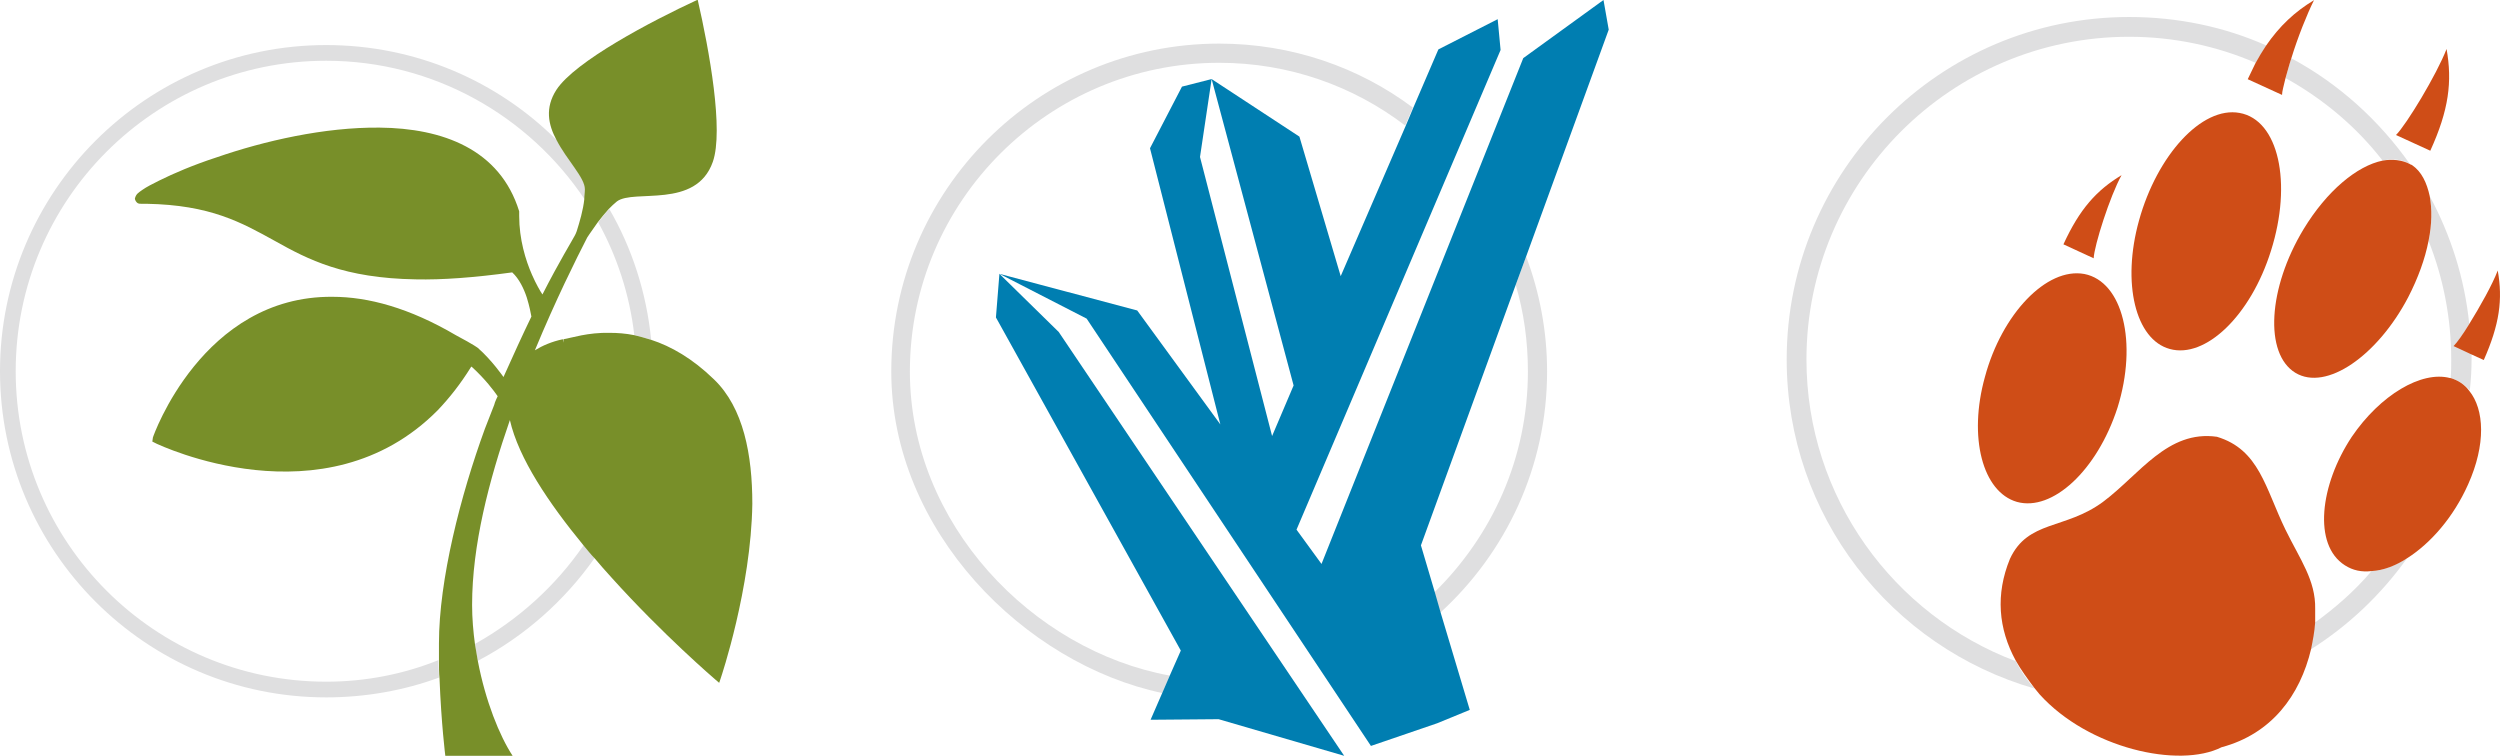 <?xml version="1.0" encoding="UTF-8" standalone="no"?>
<!-- Generator: Adobe Illustrator 18.1.0, SVG Export Plug-In . SVG Version: 6.00 Build 0)  -->

<svg
   version="1.1"
   id="Calque_1"
   x="0px"
   y="0px"
   width="430"
   height="130"
   viewBox="0 0 430 130"
   enable-background="new 0 0 130 130"
   xml:space="preserve"
   sodipodi:docname="cleverage.svg"
   inkscape:version="1.1 (c4e8f9e, 2021-05-24)"
   xmlns:inkscape="http://www.inkscape.org/namespaces/inkscape"
   xmlns:sodipodi="http://sodipodi.sourceforge.net/DTD/sodipodi-0.dtd"
   xmlns="http://www.w3.org/2000/svg"
   xmlns:svg="http://www.w3.org/2000/svg"><defs
   id="defs928" /><sodipodi:namedview
   id="namedview926"
   pagecolor="#ffffff"
   bordercolor="#666666"
   borderopacity="1.0"
   inkscape:pageshadow="2"
   inkscape:pageopacity="0.0"
   inkscape:pagecheckerboard="0"
   showgrid="false"
   inkscape:zoom="1.0185057"
   inkscape:cx="180.1659"
   inkscape:cy="18.163864"
   inkscape:window-width="1606"
   inkscape:window-height="1003"
   inkscape:window-x="468"
   inkscape:window-y="108"
   inkscape:window-maximized="0"
   inkscape:current-layer="Calque_1" />
<g
   id="g923"
   transform="translate(-0.1,-0.05)">
	<path
   fill="none"
   d="m 56.2,10.5 c -29.5,0 -53.4,23.9 -53.4,53.4 0,29.5 23.9,53.4 53.4,53.4 6.8,0 13.3,-1.3 19.3,-3.6 0,-1 0,-2 0,-3.1 0,-10.9 3.7,-25.4 7.9,-36.9 L 85,69.6 c 0.2,-0.5 0.6,-1.5 0.6,-1.5 C 85,67.1 83.5,65.2 81.1,63 L 81,63.2 c -1.8,2.9 -3.7,5.3 -5.7,7.4 C 55.9,90.3 27.1,76.4 27,76.4 L 26.3,76 v 0 l 0.2,-0.6 c 0,-0.1 8.6,-24.4 30.9,-24.2 6.1,0.1 13.1,1.9 21.2,6.6 3.2,1.7 3.8,2.2 3.8,2.2 2.3,2.1 4.4,5 4.4,5 1.6,-3.8 3.2,-7.3 4.8,-10.4 L 91.5,54 c 0,0 -0.2,-1.3 -0.7,-2.8 -0.5,-1.5 -1.3,-3.2 -2.5,-4.3 -6.6,0.9 -12,1.3 -16.6,1.2 -12.3,-0.2 -18.5,-3.4 -24.2,-6.6 -5.8,-3.2 -11,-6.3 -22.1,-6.4 -0.2,0 -0.4,0 -0.5,0 -0.2,0 -0.3,0 -0.4,0 -0.2,0 -0.4,0 -0.6,-0.1 -0.2,-0.1 -0.5,-0.4 -0.5,-0.8 0.1,-0.8 0.6,-1 1.3,-1.5 0.7,-0.4 1.7,-1 2.9,-1.6 2.5,-1.2 5.9,-2.6 9.9,-4 8.1,-2.7 18.5,-5.2 28,-5.1 10.8,0.1 20.6,3.7 24,14.4 v 0.1 c 0,0 0,0.5 0,0.7 -0.1,4 1.1,7.5 2.2,10.1 0.7,1.6 1.4,2.7 1.8,3.4 2.9,-5.7 5.2,-9.5 5.6,-10.2 0.1,-0.2 0.2,-0.5 0.3,-0.7 0.5,-1.6 1.1,-3.5 1.3,-5.5 C 91.1,20 74.7,10.5 56.2,10.5 Z"
   id="path909" />
	<path
   fill="none"
   d="m 101.5,40.2 c -0.2,0.2 -0.3,0.4 -0.4,0.6 -1.9,3.7 -5.4,10.7 -9,19.4 1.3,-0.8 2.9,-1.4 4.8,-1.9 l 0.2,0.6 -0.1,-0.6 c 1.3,-0.3 4.2,-1.2 8,-1.1 1.3,0 2.7,0.2 4.2,0.4 -0.8,-7 -3,-13.6 -6.2,-19.5 -0.6,0.8 -1.1,1.5 -1.5,2.1 z"
   id="path911" />
	<path
   fill="none"
   d="m 100.4,93.7 c -6,-7.2 -11.2,-15 -12.7,-21.6 -3.5,10.4 -6.5,21.5 -6.5,31.8 0,2.3 0.2,4.5 0.5,6.8 7.6,-4.1 14,-9.9 18.7,-17 z"
   id="path913" />
	<path
   fill="#dfdfe0"
   d="M 56.2,117.3 C 26.7,117.3 2.8,93.4 2.8,63.9 2.8,34.4 26.7,10.5 56.2,10.5 c 18.5,0 34.9,9.5 44.5,23.9 0.1,-0.6 0.1,-1.1 0.1,-1.7 0,-2.1 -3.1,-5 -4.9,-8.5 C 85.7,14 71.6,7.8 56.2,7.8 25.2,7.8 0.1,33 0.1,63.9 c 0,30.9 25.1,56.1 56.1,56.1 6.8,0 13.4,-1.2 19.4,-3.4 0,-1 -0.1,-1.9 -0.1,-3 -6,2.4 -12.5,3.7 -19.3,3.7 z"
   id="path915" />
	<path
   fill="#dfdfe0"
   d="m 109.2,57.7 c 0.9,0.2 1.9,0.5 2.9,0.8 -0.8,-8.1 -3.3,-15.8 -7.2,-22.5 -0.7,0.7 -1.3,1.5 -1.9,2.3 3.2,5.8 5.4,12.4 6.2,19.4 z"
   id="path917" />
	<path
   fill="#dfdfe0"
   d="m 81.8,110.8 c 0.1,1 0.3,1.9 0.5,2.9 8,-4.2 14.9,-10.3 20.1,-17.7 -0.6,-0.7 -1.2,-1.5 -1.9,-2.2 -4.8,7 -11.2,12.8 -18.7,17 z"
   id="path919" />
	<path
   fill="#788f29"
   d="m 122.9,65.3 c -3.7,-3.6 -7.4,-5.7 -10.8,-6.8 -1,-0.3 -2,-0.6 -2.9,-0.8 -1.5,-0.3 -2.9,-0.4 -4.2,-0.4 -3.8,-0.1 -6.7,0.9 -8,1.1 l 0.1,0.6 -0.2,-0.6 c -1.9,0.4 -3.5,1.1 -4.8,1.9 3.6,-8.7 7.1,-15.7 9,-19.4 0.1,-0.2 0.3,-0.4 0.4,-0.6 0.4,-0.6 0.9,-1.3 1.4,-2 0.6,-0.8 1.2,-1.5 1.9,-2.3 0.5,-0.5 0.9,-0.9 1.4,-1.3 2.9,-2.2 13.6,1.4 16.5,-6.8 1.9,-5.4 -0.6,-19.2 -2.6,-27.9 v 0 c -8,3.7 -21.1,10.6 -24.3,15.5 -2,3.1 -1.4,6 0,8.6 1.8,3.5 4.9,6.5 4.9,8.5 0,0.6 -0.1,1.1 -0.1,1.7 -0.2,1.9 -0.8,3.9 -1.3,5.5 -0.1,0.3 -0.2,0.5 -0.3,0.7 -0.4,0.8 -2.7,4.5 -5.6,10.2 -0.4,-0.6 -1.1,-1.8 -1.8,-3.4 -1.1,-2.5 -2.2,-6.1 -2.2,-10.1 0,-0.2 0,-0.7 0,-0.7 V 36.4 C 86.1,25.7 76.2,22.1 65.4,22 c -9.5,-0.1 -19.9,2.3 -28,5.1 -4,1.3 -7.5,2.8 -9.9,4 -1.2,0.6 -2.2,1.1 -2.9,1.6 -0.7,0.5 -1.1,0.7 -1.3,1.5 0,0.3 0.3,0.7 0.5,0.8 0.2,0.1 0.4,0.1 0.6,0.1 0.1,0 0.3,0 0.4,0 0.2,0 0.3,0 0.5,0 11,0.2 16.3,3.2 22.1,6.4 5.7,3.2 11.9,6.4 24.2,6.6 4.6,0.1 10,-0.3 16.6,-1.2 1.2,1.1 2,2.8 2.5,4.3 0.5,1.6 0.7,2.8 0.7,2.8 l 0.1,0.5 c -1.5,3.1 -3.1,6.6 -4.8,10.4 0,0 -2,-2.9 -4.4,-5 0,0 -0.6,-0.5 -3.8,-2.2 C 70.5,53 63.4,51.1 57.3,51.1 34.9,50.9 26.4,75.2 26.4,75.3 L 26.3,76 v 0 l 0.8,0.4 c 0.1,0 28.8,13.9 48.3,-5.8 2,-2.1 3.9,-4.5 5.7,-7.4 l 0.1,-0.1 c 2.4,2.2 3.8,4.1 4.5,5.1 0,0 -0.5,1 -0.6,1.5 l -1.6,4.1 c -4.2,11.5 -7.9,26 -7.9,36.9 0,1 0,2.1 0,3.1 0,1 0,2 0.1,3 0.3,7.8 1,13.3 1,13.3 v 0 h 0.1 c -0.1,0 11.6,-0.1 11.5,0 -2.3,-3.5 -4.7,-9.5 -6,-16.3 -0.2,-1 -0.3,-1.9 -0.5,-2.9 -0.3,-2.2 -0.5,-4.5 -0.5,-6.8 0,-10.3 2.9,-21.4 6.5,-31.8 1.5,6.6 6.7,14.3 12.7,21.6 0.6,0.7 1.2,1.5 1.9,2.2 0.9,1.1 1.9,2.2 2.8,3.2 8.9,9.9 17.9,17.6 17.9,17.6 l 0.7,0.6 0.3,-0.9 c 0,0 5.2,-15.4 5.4,-29.9 0,-8.4 -1.5,-16.5 -6.6,-21.4 z"
   id="path921" />
</g>
<g
   id="g1186"
   transform="translate(153.3)">
	<path
   fill="none"
   d="m 93.5,101.9 c 9.9,-9.7 16.1,-23.1 16.1,-38 0,-5.2 -0.8,-10.1 -2.1,-14.9 L 91.1,93.8 Z"
   id="path1172" />
	<polygon
   fill="none"
   points="69.2,66.3 55.1,13.6 53.1,27 65.5,75 "
   id="polygon1174" />
	<path
   fill="none"
   d="M 56.6,73 44.5,25.5 50,14.9 l 5.1,-1.3 15,9.9 7.2,24 11.2,-25.9 c -8.9,-6.8 -20,-10.8 -32,-10.8 -29.3,0 -53.2,23.8 -53.2,53.1 0,26.2 21,48.1 44.7,52.3 l 1.9,-4.3 -31.9,-57.3 0.6,-7.5 23.7,6.3 z"
   id="path1176" />
	<path
   fill="#dfdfe0"
   d="m 3.2,63.9 c 0,-29.3 23.9,-53.1 53.2,-53.1 12,0 23.1,4 32,10.8 l 1.3,-3.1 C 80.5,11.6 68.9,7.5 56.4,7.5 25.3,7.5 0,32.7 0,63.9 c 0,27.4 22.9,50.3 46.6,55.3 l 1.3,-3 C 24.3,111.9 3.2,90.1 3.2,63.9 Z"
   id="path1178" />
	<path
   fill="#dfdfe0"
   d="m 112.8,63.9 c 0,-7 -1.3,-13.6 -3.6,-19.8 l -1.8,4.9 c 1.4,4.7 2.1,9.7 2.1,14.9 0,14.9 -6.2,28.3 -16.1,38 l 1,3.5 c 11.3,-10.3 18.4,-25.1 18.4,-41.5 z"
   id="path1180" />
	<polygon
   fill="#007eb1"
   points="77.9,130 28.8,57.1 18.6,47.1 18,54.6 49.8,111.9 47.9,116.2 46.6,119.2 44.6,123.8 56.3,123.7 "
   id="polygon1182" />
	<polygon
   fill="#007eb1"
   points="108.7,10 74,97 69.7,91.1 104.8,8.6 104.3,3.3 94.1,8.5 89.8,18.5 88.5,21.6 77.3,47.5 70.2,23.5 55.1,13.6 69.2,66.3 65.5,75 53.1,27 55.1,13.6 50,14.9 44.5,25.5 56.6,73 42.3,53.4 18.6,47.1 33.6,54.8 82.5,128.3 93.9,124.4 99.5,122.1 94.5,105.4 93.5,101.9 91.1,93.8 107.4,49 109.2,44.1 123.4,5.1 122.5,0 "
   id="polygon1184" />
</g><g
   id="g1229"
   transform="translate(307.31,0.025)">
	<path
   fill="none"
   d="M 87.5,64.1 C 82.1,60.8 82.8,49.5 88.9,39.4 92.9,32.8 98.1,28.5 102.5,27.6 98,21.8 92.3,17 85.8,13.4 c -0.3,1.3 -0.5,2.3 -0.6,2.9 l -5.9,-2.7 c 0.4,-1 0.9,-1.9 1.3,-2.7 C 74,8 66.6,6.3 58.9,6.3 28.3,6.3 3.4,31.2 3.4,61.8 c 0,23.7 15,44 36,51.9 -3,-5.5 -3.5,-11.4 -1,-17.5 3.1,-6.7 9.6,-5 16,-9.8 C 60.7,81.7 65.5,74 74,75.2 c 7.3,2.2 8.2,8.8 11.8,16 2.5,5.1 5.2,8.7 5.1,13.6 0,0.8 0,1.6 -0.1,2.3 3.6,-2.5 6.9,-5.5 9.8,-8.8 -1.7,0.1 -3.2,-0.2 -4.6,-1 -5.5,-3.5 -4.3,-13.8 1.2,-22.1 4.8,-7.2 11.9,-11.4 16.9,-10.1 0,0 0.1,0 0.1,0 0.1,-1.1 0.1,-2.1 0.1,-3.2 0,-7.2 -1.4,-14.1 -3.9,-20.4 -0.6,3.1 -1.7,6.4 -3.5,9.7 -5.3,10 -14.1,16.1 -19.4,12.9 z m -29.9,-34 c -2,3.7 -4.7,12.1 -4.8,14.3 L 47.6,42 c 2.8,-6.1 5.7,-9.4 10,-11.9 z m -0.8,40 C 53.4,80.9 45.6,88 39.6,86.3 33.7,84.7 31.2,75.2 34.1,64.8 37,54 44.7,45.9 51.2,47.1 c 6.6,1.3 9.2,11.8 5.6,23 z M 65.9,60 C 60,58.4 57.6,48.6 60.5,37.8 63.6,26.6 71.3,18.1 77.8,19.3 84.5,20.5 87,31.3 83.3,43 79.8,54.3 72,61.7 65.9,60 Z"
   id="path1201" />
	<path
   fill="#dfdfe0"
   d="m 117.4,55.7 c -0.8,-7.9 -3.2,-15.3 -6.8,-22 0.4,2.2 0.4,4.9 -0.2,7.7 2.5,6.3 3.9,13.2 3.9,20.4 0,1.1 0,2.1 -0.1,3.2 1.3,0.4 2.4,1.1 3.3,2.1 0.2,-1.8 0.3,-3.6 0.3,-5.4 0,-0.3 0,-0.6 0,-0.9 l -3,-1.4 c 0.5,-0.4 1.5,-1.9 2.6,-3.7 z"
   id="path1203" />
	<path
   fill="#dfdfe0"
   d="M 3.4,61.8 C 3.4,31.2 28.3,6.3 58.9,6.3 c 7.7,0 15.1,1.6 21.8,4.5 0.6,-1.1 1.2,-2 1.8,-3 C 75.3,4.6 67.3,2.9 58.9,2.9 26.4,2.9 0,29.3 0,61.8 c 0,26.9 18,49.5 42.6,56.6 -1.3,-1.5 -2.4,-3.1 -3.2,-4.7 -21,-7.9 -36,-28.2 -36,-51.9 z"
   id="path1205" />
	<path
   fill="#dfdfe0"
   d="m 90.8,107.1 c -0.1,1.6 -0.4,3.1 -0.7,4.6 6.5,-4.1 12.1,-9.4 16.6,-15.7 -2.1,1.3 -4.2,2.1 -6.1,2.2 -2.9,3.4 -6.2,6.3 -9.8,8.9 z"
   id="path1207" />
	<path
   fill="#dfdfe0"
   d="m 102.5,27.6 c 1.7,-0.4 3.4,-0.2 4.7,0.6 C 101.9,20.7 95,14.4 86.8,10 c -0.4,1.2 -0.7,2.4 -1,3.4 6.5,3.6 12.2,8.4 16.7,14.2 z"
   id="path1209" />
	<path
   fill="#cf4d17"
   d="m 122.3,46.5 c -0.9,2.4 -3.1,6.3 -4.9,9.2 -1.1,1.8 -2.1,3.2 -2.7,3.8 l 3,1.4 2.2,1 c 2.7,-6.1 3.3,-10.4 2.4,-15.4 z"
   id="path1211" />
	<path
   fill="#cf4d17"
   d="m 79.3,13.6 5.9,2.7 c 0,-0.6 0.3,-1.6 0.6,-2.9 0.3,-1 0.6,-2.2 1,-3.4 1.1,-3.6 2.7,-7.6 3.9,-10 -3.3,2 -5.9,4.4 -8.3,7.9 -0.6,0.9 -1.2,1.9 -1.8,3 -0.4,0.8 -0.8,1.7 -1.3,2.7 z"
   id="path1213" />
	<path
   fill="#cf4d17"
   d="m 113.5,8.4 c -1.7,4.4 -6.9,13 -8.7,14.8 l 5.9,2.7 c 3.2,-7 3.8,-11.9 2.8,-17.5 z"
   id="path1215" />
	<path
   fill="#cf4d17"
   d="m 57.6,30.1 c -4.3,2.6 -7.2,5.8 -10,11.9 l 5.2,2.4 c 0.1,-2.2 2.8,-10.7 4.8,-14.3 z"
   id="path1217" />
	<path
   fill="#cf4d17"
   d="M 90.9,104.7 C 91,99.8 88.3,96.2 85.8,91.1 82.3,83.9 81.3,77.3 74,75.1 65.5,73.9 60.7,81.6 54.4,86.3 c -6.5,4.8 -12.9,3.1 -16,9.8 -2.5,6.1 -2,12 1,17.5 0.9,1.6 2,3.1 3.2,4.7 0.3,0.4 0.6,0.7 0.9,1.1 8.4,9.3 24,12.8 31.3,9.1 8.6,-2.3 13.5,-8.9 15.4,-16.9 0.3,-1.5 0.6,-3 0.7,-4.6 0,-0.7 0,-1.5 0,-2.3 z"
   id="path1219" />
	<path
   fill="#cf4d17"
   d="M 51.2,47.1 C 44.7,45.9 37,54 34.1,64.8 31.2,75.2 33.7,84.6 39.6,86.3 45.7,88 53.4,80.9 56.9,70.1 60.4,58.9 57.8,48.4 51.2,47.1 Z"
   id="path1221" />
	<path
   fill="#cf4d17"
   d="M 77.9,19.4 C 71.4,18.2 63.7,26.7 60.6,37.9 57.6,48.7 60,58.4 65.9,60 72,61.7 79.8,54.3 83.3,43.1 87,31.4 84.6,20.6 77.9,19.4 Z"
   id="path1223" />
	<path
   fill="#cf4d17"
   d="m 102.5,27.6 c -4.4,0.9 -9.6,5.2 -13.6,11.8 -6.1,10.1 -6.8,21.4 -1.4,24.7 5.3,3.2 14.1,-2.9 19.4,-13 1.7,-3.3 2.9,-6.6 3.5,-9.7 0.6,-2.9 0.6,-5.5 0.2,-7.7 -0.5,-2.3 -1.4,-4.2 -3,-5.3 -0.1,-0.1 -0.3,-0.1 -0.4,-0.2 -1.3,-0.7 -3,-0.9 -4.7,-0.6 z"
   id="path1225" />
	<path
   fill="#cf4d17"
   d="m 114.2,65 c 0,0 -0.1,0 -0.1,0 -4.9,-1.3 -12,2.9 -16.9,10.1 -5.5,8.3 -6.7,18.6 -1.2,22.1 1.4,0.9 2.9,1.2 4.6,1 2,-0.1 4.1,-0.9 6.1,-2.2 4.1,-2.6 8,-7.1 10.5,-12.7 3.1,-6.9 2.8,-12.9 0.2,-16.1 -0.8,-1.1 -1.9,-1.8 -3.2,-2.2 z"
   id="path1227" />
</g></svg>
